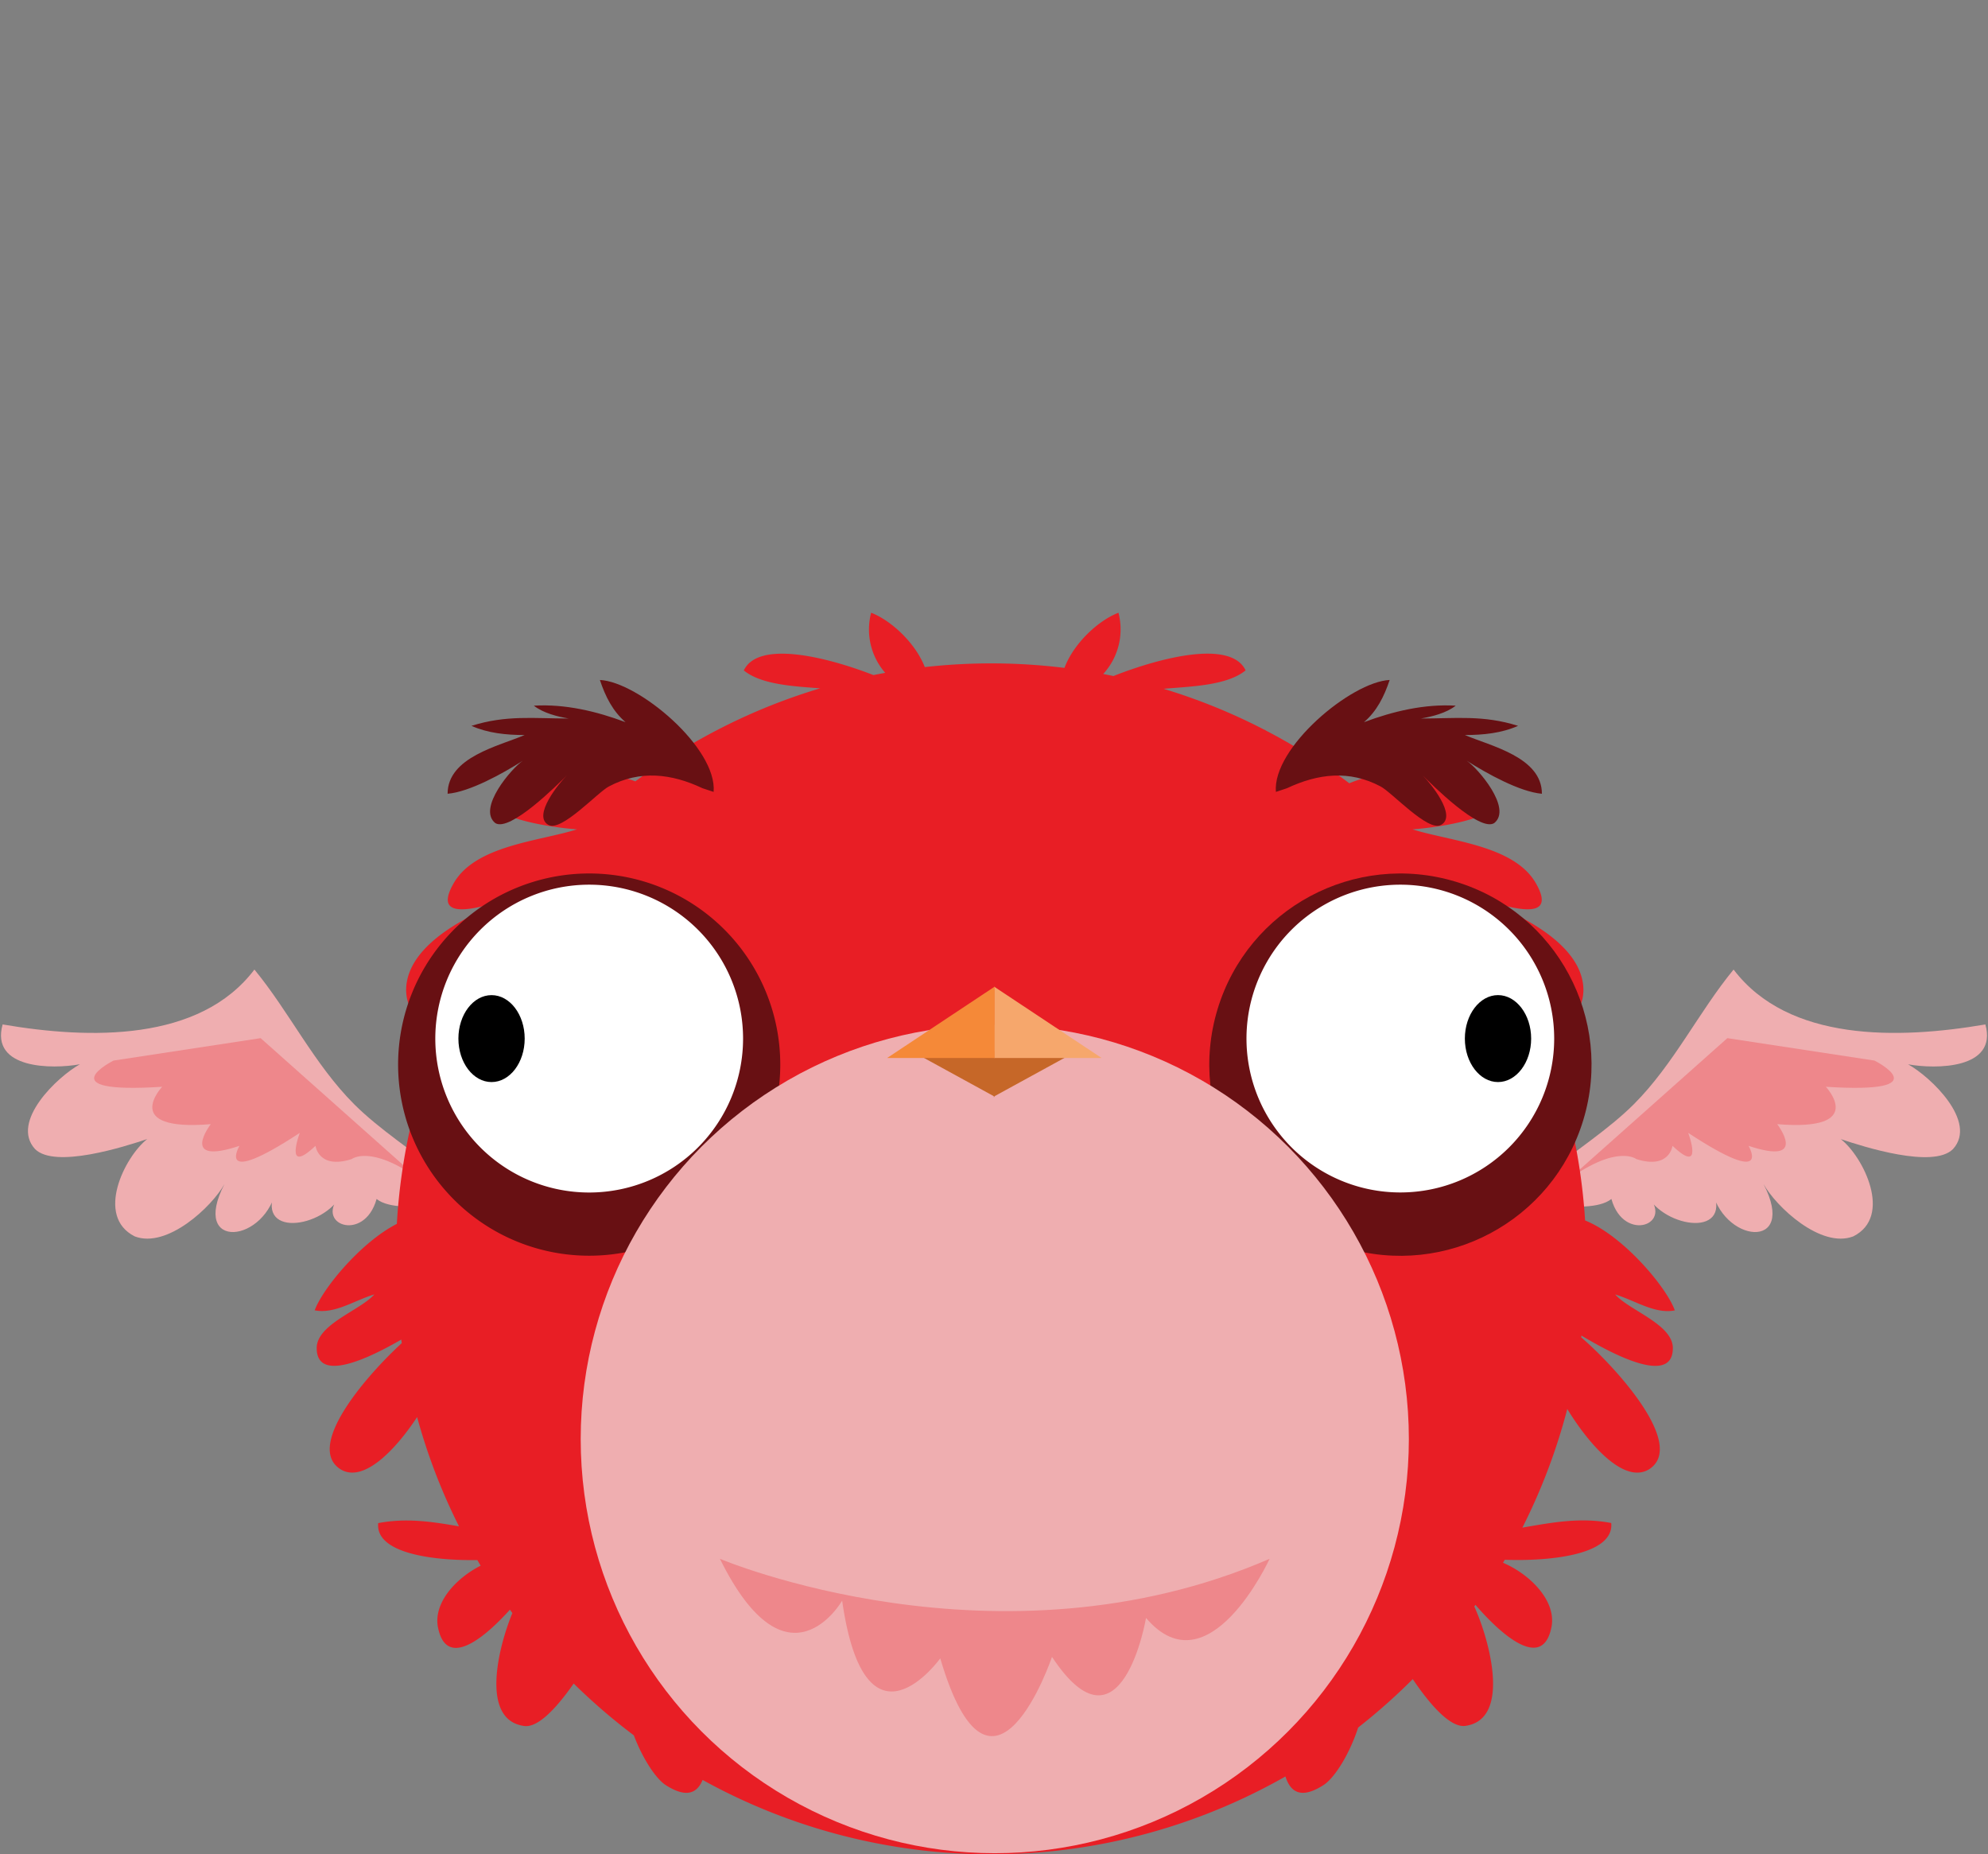 <svg id="Capa_1" data-name="Capa 1" xmlns="http://www.w3.org/2000/svg" viewBox="0 0 667 622"><rect x="0" y="0" width="667" height="622" fill="#808080" stroke="none"/><path d="M518.9,393.82c9.21-7.52,20.92-15.05,29.28-23.42,13.38-13.38,21.75-30.95,33.46-45.17,18.4,24.26,55.21,23.42,84.48,18.41,4.19,15.05-16.73,15.05-25.93,13.38,7.53,4.18,23.42,19.24,15.06,28.44-6.69,6.69-30.11-.84-37.64-3.35,7.53,5.86,17.56,25.93,4.18,32.63-10.87,4.18-25.93-10-30.11-17.57,11.71,22.59-14.22,20.08-17.57.84,8.37,17.56-15.89,14.22-21.75,2.51,10,10-7.53,16.73-11.71,1.67-4.18,3.35-13.38,2.51-17.56,2.51" style="fill:#efaeb0"/><path d="M526.43,395.5l53.12-47.26,49.35,7.52s22.59,11.3-16.31,8.79c0,0,14.22,15.05-16.31,12.54,0,0,10.87,14.11-9.62,7.27,0,0,8.45,14.48-20.24-4.34,0,0,5.46,14.52-5.27,4.34,0,0-1,8-12.13,4.45C549,388.81,542.74,383.79,526.43,395.5Z" style="fill:#ee878b"/><path d="M148.1,393.82c-9.21-7.52-20.92-15.05-29.28-23.42C105.44,357,97.07,339.45,85.36,325.23,67,349.49,30.15,348.65.88,343.64-3.31,358.69,17.61,358.69,26.81,357c-7.53,4.18-23.43,19.24-15.06,28.44,6.69,6.69,30.11-.84,37.64-3.35C41.86,388,31.83,408,45.21,414.74c10.87,4.18,25.93-10,30.11-17.57-11.71,22.59,14.22,20.08,17.57.84-8.36,17.56,15.89,14.22,21.75,2.51-10,10,7.52,16.73,11.71,1.67,4.18,3.35,13.38,2.51,17.56,2.51" style="fill:#efaeb0"/><path d="M140.57,395.5,87.45,348.24,38.1,355.76s-22.59,11.3,16.31,8.79c0,0-14.22,15.05,16.31,12.54,0,0-10.87,14.11,9.62,7.27,0,0-8.45,14.48,20.24-4.34,0,0-5.47,14.52,5.27,4.34,0,0,1,8,12.13,4.45C118,388.81,124.26,383.79,140.57,395.5Z" style="fill:#ee878b"/><path d="M541.92,434.22c6.67,2,13.34,6.67,20,5.34-2.69-7.65-17.24-25-30.1-30.17a198.32,198.32,0,0,0-16.64-68c8.59,2,15.77.6,16.08-9.19,0-17.12-26.55-28.21-41.18-32.69l-.12-.15c9.63,2.69,34.54,12.86,25.3-3.16-7.34-12.66-28.67-14-41.34-18,9.34-.66,43.34-5.33,20-16.66-8.14-4.35-29.58-3.82-41.2,1.21a199,199,0,0,0-28.26-17.83l.13-.05-.37-.08a198.38,198.38,0,0,0-33.84-13.74c9.21-.79,21.28-1.06,27.54-6.18-5-10.46-28.92-4.18-44.34,1.9-1.14-.24-2.29-.46-3.44-.68a22.14,22.14,0,0,0,5.12-20.55c-6.91,2.65-15.09,10.4-18.12,18.5a200.8,200.8,0,0,0-46.86-.27c-3.11-8-11.19-15.61-18-18.23A22.11,22.11,0,0,0,297,225.7c-1.33.24-2.64.49-3.95.75-15.43-6-38.6-11.83-43.49-1.56,5.83,4.77,16.71,5.33,25.61,6a199.06,199.06,0,0,0-62,31.21c-11.89-4.42-31.79-4.71-39.58-.56-23.33,11.33,10.67,16,20,16.66-12.66,4-34,5.34-41.33,18-8.34,14.45,11.11,7.59,22.07,4.14l-.17.22c-15,5-37.9,15.73-37.9,31.64.27,8.74,6,10.77,13.37,9.7a198.48,198.48,0,0,0-16.48,68.64c-12.17,6.22-25,21.85-27.56,29,6.67,1.33,13.34-3.34,20-5.34-4.66,5.34-19.33,10-19.33,18,0,12,18,3.16,28.37-2.85.06.4.11.8.17,1.2-11.88,10.89-32.56,34.67-20.54,42.32,7.72,4.72,18.46-6.56,25.69-17.52A196.93,196.93,0,0,0,154,512c-8.83-1.52-17.57-2.92-27.11-1.08-1,10.23,18.7,12.63,33.27,12.39.37.63.73,1.26,1.11,1.88-8.27,4.2-15.73,12.3-14.38,20.4,2.84,15.34,16.82,2.58,24.19-5.64l.83,1.14c-4.87,11.83-10.61,35.55,3.64,37.83,4.75,1,11.16-5.93,16.93-14.19a202.6,202.6,0,0,0,20.18,17.38c2.87,7.57,7.33,14.62,10.89,16.81,6.82,4.29,10.38,2.56,12.18-1.86a199.9,199.9,0,0,0,195.56-1.16c1.65,5.25,5.21,7.67,12.59,3,4-2.44,9.05-10.9,11.8-19.41A202.6,202.6,0,0,0,474,563.25c6,8.89,12.9,16.64,17.92,15.64,15.17-2.43,7.7-29.14,2.72-40l.4-.55c6.85,8,22.53,23.52,25.55,7.18,1.46-8.73-7.32-17.46-16.32-21.31l.61-1c14.69.55,36.74-1.51,35.71-12.33-10.52-2-20.06-.12-29.81,1.55a199.32,199.32,0,0,0,15.06-39.8c7.13,11.69,19,25.36,27.42,20.25,12.81-8.15-11.49-34.6-22.75-44.28l.09-.59c9.7,5.83,30.66,17.16,30.66,4.2C561.26,444.22,546.59,439.56,541.92,434.22Z" style="fill:#e81e25"/><circle cx="469.83" cy="357.09" r="64.11" transform="translate(-8.09 703.28) rotate(-73.15)" style="fill:#681013"/><path d="M418.21,348.39a51.62,51.62,0,1,0,51.62-51.63A51.62,51.62,0,0,0,418.21,348.39Z" style="fill:#fff"/><path d="M261.79,357.09A64.11,64.11,0,1,1,197.68,293,64.11,64.11,0,0,1,261.79,357.09Z" style="fill:#681013"/><path d="M249.31,348.39a51.63,51.63,0,1,1-51.63-51.63A51.63,51.63,0,0,1,249.31,348.39Z" style="fill:#fff"/><path d="M491.48,348.39c0,8.05,5,14.58,11.12,14.58s11.12-6.53,11.12-14.58-5-14.59-11.12-14.59S491.48,340.33,491.48,348.39Z"/><ellipse cx="164.92" cy="348.39" rx="11.12" ry="14.58"/><circle cx="333.76" cy="482.72" r="138.93" style="fill:#efaeb0"/><polygon points="333.3 367.92 361.4 352.53 333.3 352.53 333.18 352.53 305.72 352.53 333.82 367.92 333.18 367.98 333.24 367.95 333.3 367.98 333.3 367.92" style="fill:#c66728"/><polygon points="333.55 330.97 333.55 354.89 369.61 354.89 333.55 330.97" style="fill:#f6a76c"/><polygon points="333.71 330.97 333.71 354.89 297.65 354.89 333.71 330.97" style="fill:#f58938"/><path d="M428.08,265.64c-1.23-14.77,25.24-36.93,38.17-37.55-1.85,5.54-4.31,10.47-8.62,14.16,9.85-3.69,20.31-6.15,30.78-5.54-3.08,2.46-8,3.7-11.7,4.31,11.7,0,20.93-1.23,32.62,2.46-5.54,2.46-11.69,3.08-17.85,3.08,8.62,3.69,25.85,7.39,25.85,19.7-7.38-.62-18.46-6.77-25.23-11.08,3.69,2.46,15.39,16,9.23,20.92-4.92,3.08-20.93-12.92-24-16,2.46,2.46,11.69,13.54,6.15,16.62-4.31,2.46-16.62-11.08-20.31-12.93-10.46-5.54-20.93-4.3-31.39.62" style="fill:#681013"/><path d="M239.43,265.64c1.23-14.77-25.24-36.93-38.16-37.55,1.84,5.54,4.31,10.47,8.61,14.16-9.84-3.69-20.31-6.15-30.77-5.54,3.08,2.46,8,3.7,11.69,4.31-11.69,0-20.92-1.23-32.62,2.46,5.54,2.46,11.7,3.08,17.85,3.08-8.61,3.69-25.85,7.39-25.85,19.7,7.39-.62,18.47-6.77,25.24-11.08-3.7,2.46-15.39,16-9.24,20.92,4.93,3.08,20.93-12.92,24-16-2.46,2.46-11.7,13.54-6.16,16.62,4.31,2.46,16.62-11.08,20.31-12.93,10.47-5.54,20.93-4.3,31.39.62" style="fill:#681013"/><path d="M241.54,522.89s93.31,39.48,184.43,0c0,0-20.43,44.51-41.46,19.84,0,0-8.23,48.37-31.55,13.06,0,0-20.12,59.49-37.49.49,0,0-25.15,35.06-32.92-19.35C282.55,536.93,264.26,568.85,241.54,522.89Z" style="fill:#ee878b"/></svg>